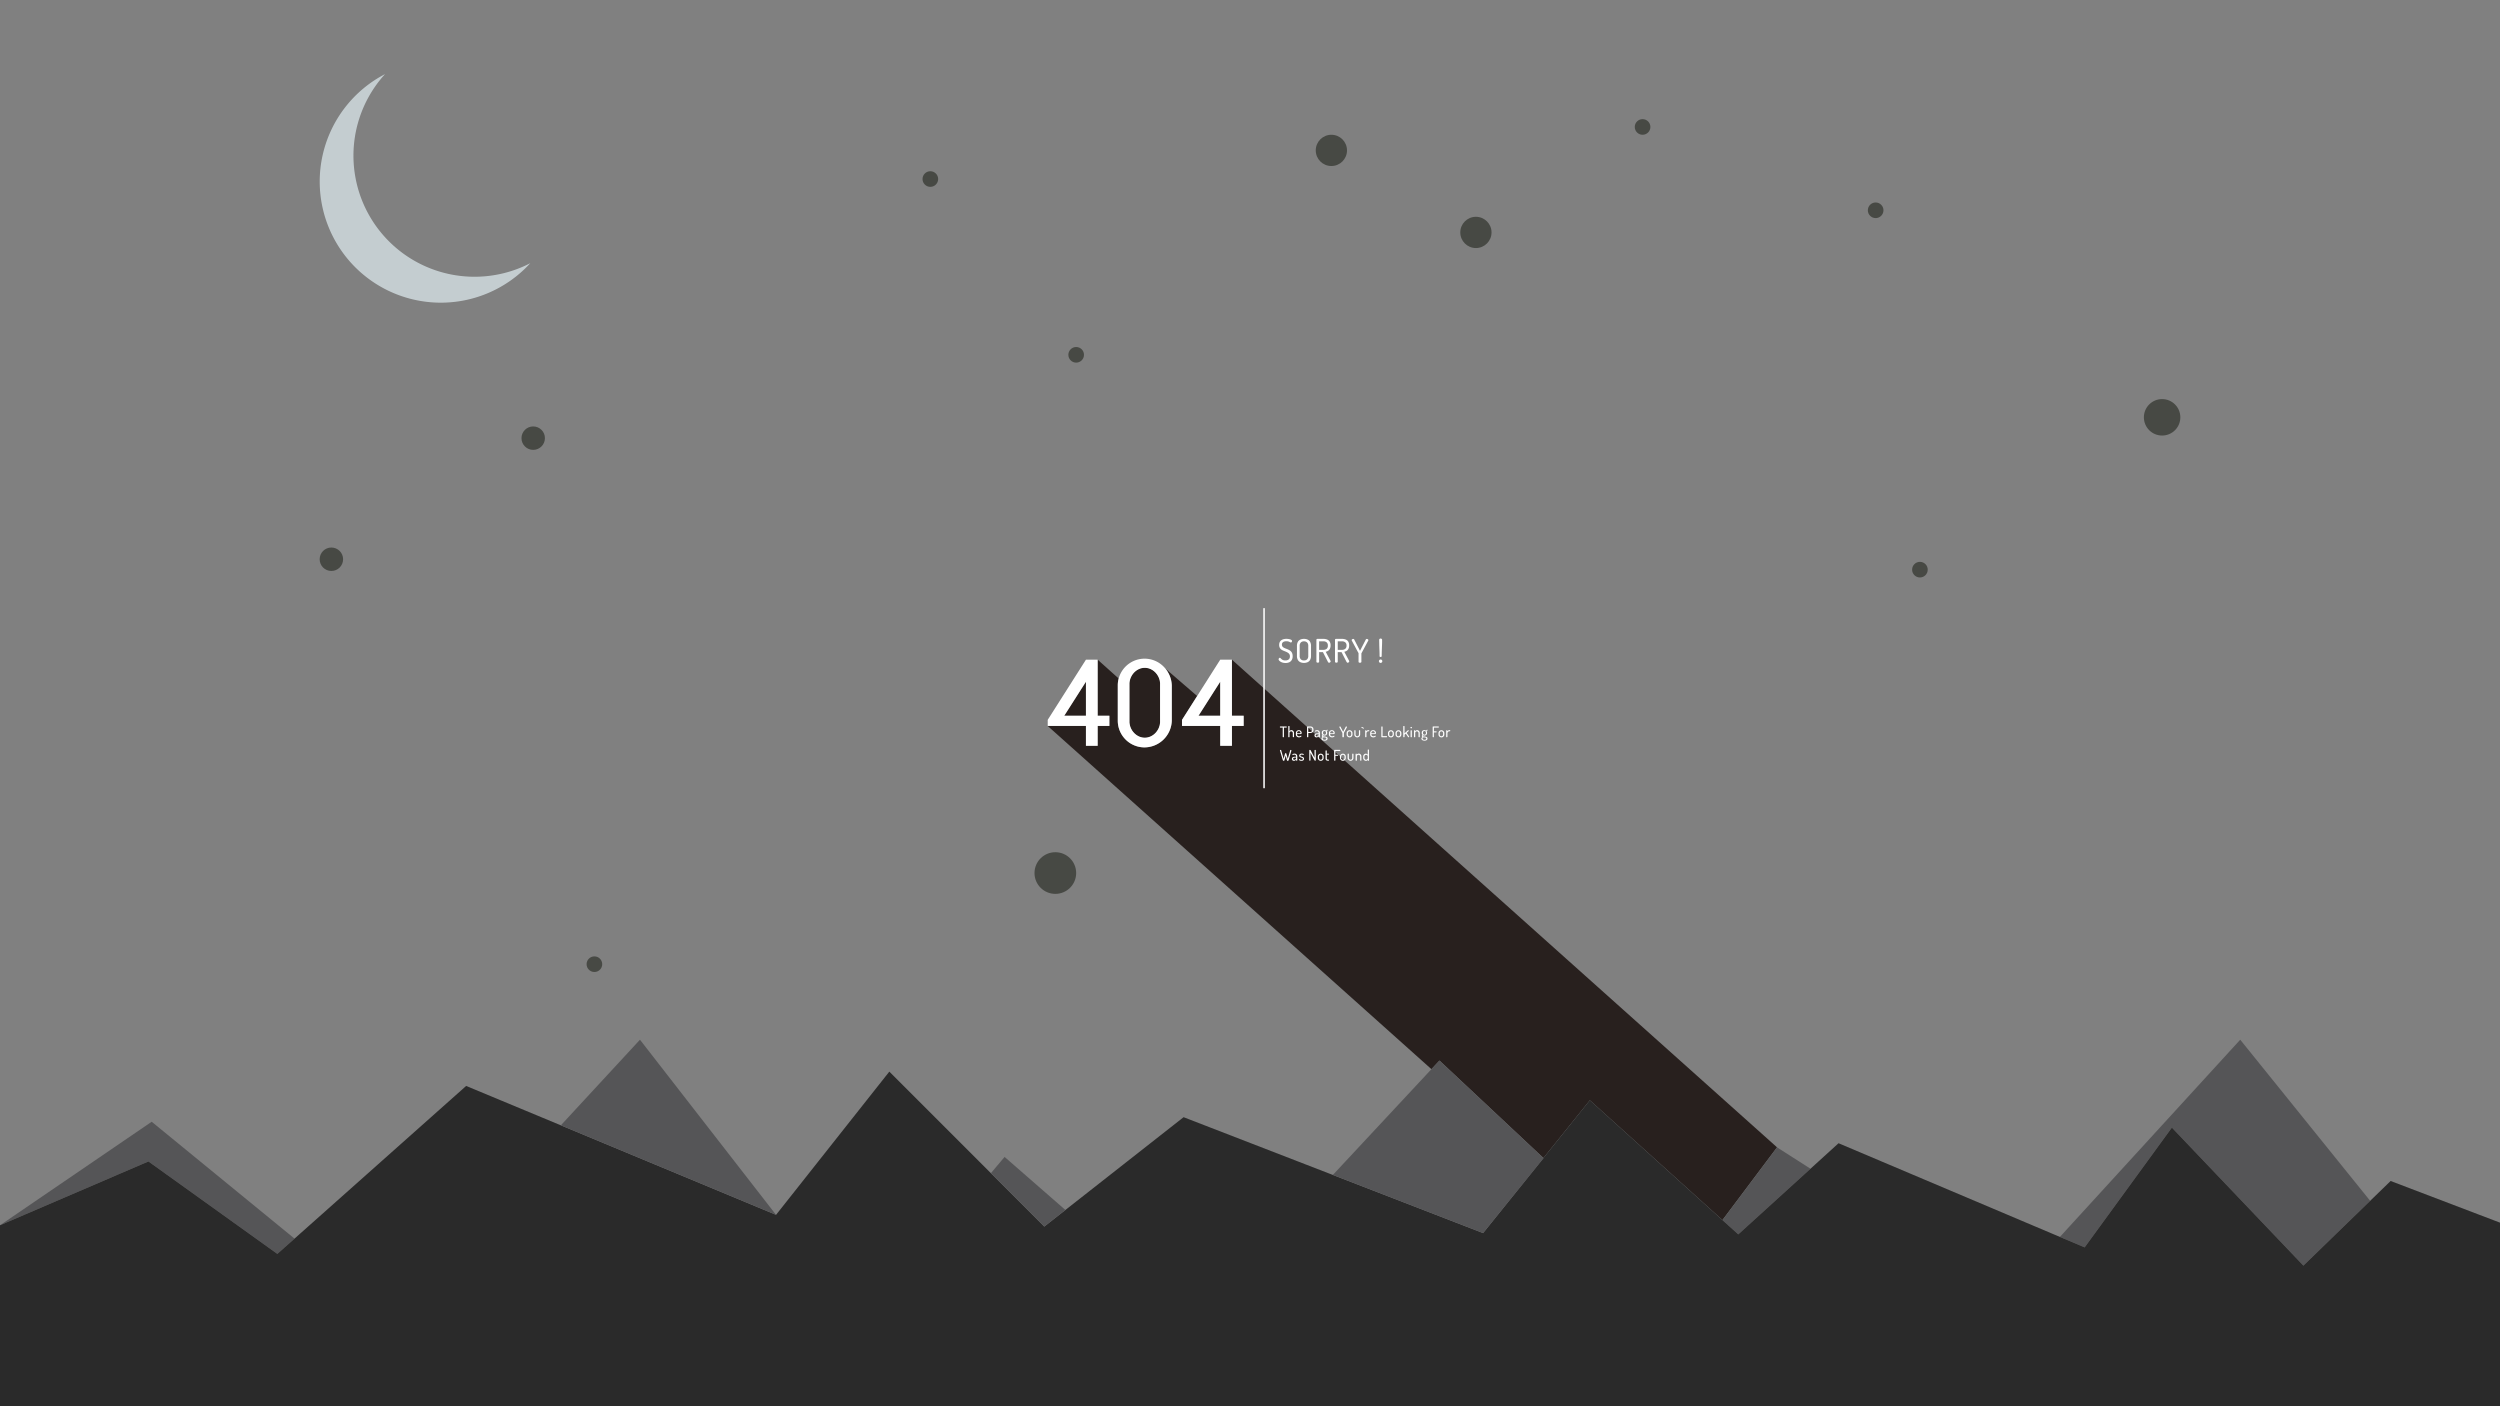 <svg id="Слой_1" data-name="Слой 1" xmlns="http://www.w3.org/2000/svg" viewBox="0 0 1920 1080"><rect x="0" y="0" width="1920" height="1080" fill="#808080" stroke="none"/><defs><style>.cls-1{fill:#28201e;}.cls-2{fill:#555557;}.cls-3{fill:#c4cdd0;}.cls-4{fill:#fff;}.cls-5{fill:#2a2a2a;}.cls-6{fill:#474944;}.cls-7{fill:none;stroke:#fff;stroke-linecap:round;stroke-miterlimit:10;stroke-width:1.17px;}</style></defs><polygon class="cls-1" points="834 523.56 834 549.7 817.33 549.7 834 523.56"/><polygon class="cls-1" points="937.12 549.7 920.45 549.7 937.12 523.56 937.12 549.7"/><path class="cls-1" d="M867.45,554.79V524.65c.39-6.27,5.47-11.74,11.74-11.74s11.35,5.47,11.74,11.74v30.14c-.39,6.27-5.47,11.74-11.74,11.74S867.84,561.06,867.45,554.79Z"/><path class="cls-1" d="M1364.76,881.15,1322.85,937,1221,845l-35.66,44.35L1105.5,814.5l-6.16,6.62L804.64,557.53H834V572.8h9V557.53h9V549.7h-9V506.64l16.14,14.44q-.21.78-.36,1.59a20,20,0,0,0-.34,3.74v27A20.55,20.55,0,0,0,879,574a21.15,21.15,0,0,0,20.94-20.55v-27a21.42,21.42,0,0,0-4.87-12.89,2.62,2.62,0,0,0-.22-.25l24.56,21.25-11.64,18.33v4.68h29.35V572.8h9V557.53h9V549.7h-9V506.64Z"/><polygon class="cls-2" points="1820.29 922.24 1769 972 1668 866 1601 958 1582 949.96 1720.5 798.5 1820.29 922.24"/><path class="cls-1" d="M867.45,554.79V524.65c.39-6.27,5.47-11.74,11.74-11.74s11.35,5.47,11.74,11.74v30.14c-.39,6.27-5.47,11.74-11.74,11.74S867.84,561.06,867.45,554.79Z"/><path class="cls-3" d="M407.28,202.1A93,93,0,1,1,295.72,56.9,93,93,0,0,0,407.28,202.1Z"/><polygon class="cls-2" points="226.2 951.26 213 963 114 892 0 941 116.5 861.5 226.2 951.26"/><path class="cls-4" d="M843,549.7V506.64h-9L806.65,549.7l-2,3.15v4.68H834V572.8h9V557.53h9V549.7Zm-9-26.14V549.7H817.33Z"/><path class="cls-4" d="M946.13,549.7V506.64h-9l-17.71,27.88-11.64,18.33v4.68h29.35V572.8h9V557.53h9V549.7Zm-9,0H920.45l16.67-26.14Z"/><polyline class="cls-2" points="1390.46 897.59 1335 948 1322.85 937.03 1364.76 881.15 1390.46 897.59"/><polygon class="cls-5" points="1920 939 1920 1080 0 1080 0 941 114 892 213 963 226.2 951.26 358 834 430.73 864.25 596 933 683 823 760.98 900.98 802 942 818.23 929.26 909 858 1023.63 902.36 1139 947 1181.28 894.41 1221 845 1322.85 937.03 1335 948 1412 878 1601 958 1668 866 1769 972 1836 907 1920 939"/><circle class="cls-6" cx="254.5" cy="429.5" r="9"/><circle class="cls-6" cx="409.5" cy="336.5" r="9"/><circle class="cls-6" cx="456.5" cy="740.5" r="6"/><circle class="cls-6" cx="1474.5" cy="437.5" r="6"/><circle class="cls-6" cx="1660.5" cy="320.5" r="14"/><circle class="cls-6" cx="1440.5" cy="161.5" r="6"/><circle class="cls-6" cx="1133.5" cy="178.5" r="12"/><circle class="cls-6" cx="1261.5" cy="97.5" r="6"/><circle class="cls-6" cx="1022.5" cy="115.5" r="12"/><circle class="cls-6" cx="826.5" cy="272.5" r="6"/><circle class="cls-6" cx="714.5" cy="137.5" r="6"/><circle class="cls-6" cx="810.5" cy="670.5" r="16"/><polygon class="cls-2" points="596 933 430.73 864.25 491.5 798.5 596 933"/><path class="cls-2" d="M818.23,929.26,802,942l-41-41c2.24-2.54,10.52-12.48,10.52-12.48Z"/><polygon class="cls-2" points="1185.5 889.5 1139 947 1023.63 902.36 1099.34 821.12 1105.5 814.5 1185.34 889.35 1185.5 889.5"/><line class="cls-7" x1="970.79" y1="467.5" x2="970.79" y2="604.89"/><path class="cls-4" d="M895.07,513.52a2.62,2.62,0,0,0-.22-.25,20.59,20.59,0,0,0-35.7,7.81q-.21.78-.36,1.59a20,20,0,0,0-.34,3.74v27A20.55,20.55,0,0,0,879,574a21.15,21.15,0,0,0,20.94-20.55v-27A21.42,21.42,0,0,0,895.07,513.52Zm-4.14,41.27c-.39,6.27-5.47,11.74-11.74,11.74s-11.35-5.47-11.74-11.74V524.65c.39-6.27,5.47-11.74,11.74-11.74s11.35,5.47,11.74,11.74Z"/><path class="cls-4" d="M987.26,509.17a7.53,7.53,0,0,1-2.8-.49,5.49,5.49,0,0,1-1.85-1.15,1.85,1.85,0,0,1-.66-1.19,1.16,1.16,0,0,1,.14-.52,1.7,1.7,0,0,1,.35-.45.69.69,0,0,1,.44-.19.83.83,0,0,1,.59.3c.19.2.43.44.73.72a3.9,3.9,0,0,0,1.14.71,4.64,4.64,0,0,0,1.82.3,4.43,4.43,0,0,0,1.83-.34,2.6,2.6,0,0,0,1.22-1,3.21,3.21,0,0,0,.44-1.74,3.13,3.13,0,0,0-.45-1.76,3.76,3.76,0,0,0-1.19-1.12,11,11,0,0,0-1.61-.81l-1.75-.71a7.49,7.49,0,0,1-1.62-.9,4.08,4.08,0,0,1-1.17-1.39,4.49,4.49,0,0,1-.46-2.16,4.58,4.58,0,0,1,.51-2.28,3.84,3.84,0,0,1,1.32-1.42,5.31,5.31,0,0,1,1.79-.74,8.4,8.4,0,0,1,1.9-.22,12,12,0,0,1,1.42.1,10.32,10.32,0,0,1,1.43.3,3.63,3.63,0,0,1,1.1.52.89.89,0,0,1,.43.74,1.28,1.28,0,0,1-.1.46,1.61,1.61,0,0,1-.3.48.66.66,0,0,1-.5.21,1.39,1.39,0,0,1-.68-.24,5.7,5.7,0,0,0-1.06-.47,5.28,5.28,0,0,0-1.74-.24,5.5,5.5,0,0,0-1.7.25,2.54,2.54,0,0,0-1.25.82,2.38,2.38,0,0,0-.46,1.53,2.33,2.33,0,0,0,.45,1.48,3.51,3.51,0,0,0,1.18.95,13.26,13.26,0,0,0,1.6.69,17.52,17.52,0,0,1,1.75.73,7.47,7.47,0,0,1,1.62,1,4.42,4.42,0,0,1,1.19,1.57,5.71,5.71,0,0,1,.45,2.42,5.62,5.62,0,0,1-.71,3,4.38,4.38,0,0,1-1.94,1.73A6.7,6.7,0,0,1,987.26,509.17Z"/><path class="cls-4" d="M1001.44,509.12a6.7,6.7,0,0,1-2.74-.54,4.24,4.24,0,0,1-1.93-1.73,6.23,6.23,0,0,1-.71-3.19v-7.55a6.23,6.23,0,0,1,.71-3.19,4.24,4.24,0,0,1,1.93-1.73,6.7,6.7,0,0,1,2.74-.54,6.8,6.8,0,0,1,2.76.54,4.17,4.17,0,0,1,1.94,1.73,6.13,6.13,0,0,1,.72,3.19v7.55a6.13,6.13,0,0,1-.72,3.19,4.17,4.17,0,0,1-1.94,1.73A6.8,6.8,0,0,1,1001.44,509.12Zm0-1.91a3.36,3.36,0,0,0,2.44-.86,3.67,3.67,0,0,0,.87-2.69v-7.55a3.67,3.67,0,0,0-.87-2.69,3.36,3.36,0,0,0-2.44-.86,3.27,3.27,0,0,0-2.41.86,3.67,3.67,0,0,0-.87,2.69v7.55a3.67,3.67,0,0,0,.87,2.69A3.27,3.27,0,0,0,1001.44,507.21Z"/><path class="cls-4" d="M1020.71,509a.76.76,0,0,1-.54-.25,2.43,2.43,0,0,1-.41-.58l-3.76-7.34h-2.91v7.36a.62.62,0,0,1-.32.57,1.5,1.5,0,0,1-.73.19,1.48,1.48,0,0,1-.71-.19.61.61,0,0,1-.34-.57V491.38a.66.66,0,0,1,.21-.5.89.89,0,0,1,.54-.23h4.59a8.09,8.09,0,0,1,2.79.47,4.08,4.08,0,0,1,2,1.55,5.13,5.13,0,0,1,.76,3,5.82,5.82,0,0,1-.49,2.53,3.9,3.9,0,0,1-1.34,1.57,5.48,5.48,0,0,1-1.91.79l3.71,7c0,.07.06.13.08.19a.88.88,0,0,1,0,.16.86.86,0,0,1-.19.53,1.41,1.41,0,0,1-.47.4A1.26,1.26,0,0,1,1020.71,509Zm-7.62-9.92h3.24a3.86,3.86,0,0,0,2.5-.76,3,3,0,0,0,.95-2.53,3,3,0,0,0-.95-2.51,3.91,3.91,0,0,0-2.5-.74h-3.24Z"/><path class="cls-4" d="M1035,509a.76.76,0,0,1-.54-.25,3.16,3.16,0,0,1-.41-.58l-3.76-7.34h-2.9v7.36a.61.61,0,0,1-.33.57,1.49,1.49,0,0,1-.72.19,1.52,1.52,0,0,1-.72-.19.62.62,0,0,1-.34-.57V491.38a.63.63,0,0,1,.22-.5.89.89,0,0,1,.54-.23h4.58a8,8,0,0,1,2.79.47,4.06,4.06,0,0,1,2,1.55,5.21,5.21,0,0,1,.75,3,5.68,5.68,0,0,1-.49,2.53,3.82,3.82,0,0,1-1.34,1.57,5.43,5.43,0,0,1-1.9.79l3.71,7c0,.07.05.13.07.19a.45.45,0,0,1,0,.16.93.93,0,0,1-.19.53,1.56,1.56,0,0,1-.48.4A1.26,1.26,0,0,1,1035,509Zm-7.61-9.92h3.23a3.84,3.84,0,0,0,2.5-.76,3,3,0,0,0,1-2.53,3,3,0,0,0-1-2.51,3.9,3.9,0,0,0-2.5-.74h-3.23Z"/><path class="cls-4" d="M1044.41,509a1.55,1.55,0,0,1-.72-.19.61.61,0,0,1-.33-.57v-6.33a.58.58,0,0,0,0-.25l-5.19-9.67-.08-.24a1.76,1.76,0,0,1,0-.19.62.62,0,0,1,.2-.45,1.37,1.37,0,0,1,.49-.31,1.45,1.45,0,0,1,.56-.12.66.66,0,0,1,.44.14,1.41,1.41,0,0,1,.31.41l4.39,8.6,4.41-8.6a1.43,1.43,0,0,1,.32-.41.69.69,0,0,1,.43-.14,1.45,1.45,0,0,1,.56.12,1.37,1.37,0,0,1,.49.31.62.62,0,0,1,.2.45,1.76,1.76,0,0,1,0,.19l-.08.24-5.18,9.67a.34.34,0,0,0-.08.25v6.33a.61.61,0,0,1-.33.57A1.46,1.46,0,0,1,1044.41,509Z"/><path class="cls-4" d="M1060.34,509.12a1.28,1.28,0,0,1-.95-.4,1.31,1.31,0,0,1-.38-.91,1.32,1.32,0,0,1,.38-.94,1.3,1.3,0,0,1,.95-.38,1.26,1.26,0,0,1,.89.38,1.29,1.29,0,0,1,.39.94,1.27,1.27,0,0,1-.39.91A1.24,1.24,0,0,1,1060.34,509.12Zm0-4.54a1,1,0,0,1-.58-.17.58.58,0,0,1-.25-.5c0-1.31,0-2.67-.08-4.09l-.15-4.27c0-1.43-.07-2.78-.07-4.07a1,1,0,0,1,.32-.8,1.28,1.28,0,0,1,1.6,0,1,1,0,0,1,.33.8c0,1.29,0,2.64-.07,4.07s-.11,2.85-.16,4.27-.09,2.78-.09,4.09a.56.56,0,0,1-.28.5A1,1,0,0,1,1060.32,504.58Z"/><path class="cls-4" d="M985.59,566.22a.63.63,0,0,1-.33-.09.27.27,0,0,1-.14-.25v-7.07h-1.84a.28.28,0,0,1-.24-.14.57.57,0,0,1-.09-.32.6.6,0,0,1,.08-.29.26.26,0,0,1,.25-.14h4.63a.27.27,0,0,1,.25.14.6.6,0,0,1,.08.29.65.65,0,0,1-.08.31.26.26,0,0,1-.25.15h-1.84v7.07a.26.26,0,0,1-.15.25A.63.63,0,0,1,985.59,566.22Z"/><path class="cls-4" d="M989.86,566.22a.5.5,0,0,1-.33-.11.29.29,0,0,1-.13-.23v-8a.27.27,0,0,1,.13-.24.56.56,0,0,1,.33-.09.64.64,0,0,1,.34.09.28.28,0,0,1,.14.24v3.71a1.7,1.7,0,0,1,.55-.59,1.52,1.52,0,0,1,.92-.27,1.76,1.76,0,0,1,1,.3,2.13,2.13,0,0,1,.73.79,2.2,2.2,0,0,1,.27,1.09v2.93a.27.27,0,0,1-.14.25.63.63,0,0,1-.33.09.59.59,0,0,1-.32-.09.26.26,0,0,1-.15-.25V563a1.27,1.27,0,0,0-.18-.64,1.6,1.6,0,0,0-.47-.5,1.14,1.14,0,0,0-.64-.19,1.12,1.12,0,0,0-.59.17,1.27,1.27,0,0,0-.47.45,1.31,1.31,0,0,0-.18.71v2.93a.31.31,0,0,1-.14.23A.58.58,0,0,1,989.86,566.22Z"/><path class="cls-4" d="M997.76,566.31a2.83,2.83,0,0,1-1.3-.28,2.19,2.19,0,0,1-.9-.77,2,2,0,0,1-.33-1.15v-1.2a1.9,1.9,0,0,1,.31-1.06,2.42,2.42,0,0,1,.83-.79,2.25,2.25,0,0,1,1.12-.29,2.22,2.22,0,0,1,1.88,1,2,2,0,0,1,.3,1.08,1.09,1.09,0,0,1-.15.65.6.6,0,0,1-.37.24,2.44,2.44,0,0,1-.48,0h-2.5v.34a1.23,1.23,0,0,0,.46,1,1.82,1.82,0,0,0,1.17.36,1.59,1.59,0,0,0,.67-.11c.16-.08.3-.15.41-.22a.53.53,0,0,1,.28-.11.32.32,0,0,1,.21.08.37.37,0,0,1,.13.17.45.45,0,0,1,0,.18.52.52,0,0,1-.21.34,2.08,2.08,0,0,1-.62.33A3,3,0,0,1,997.76,566.31Zm-1.59-3.15h2.1a.76.76,0,0,0,.41-.07.37.37,0,0,0,.09-.29,1.23,1.23,0,0,0-.16-.63,1.38,1.38,0,0,0-.46-.47,1.27,1.27,0,0,0-.67-.18,1.31,1.31,0,0,0-.65.16,1.38,1.38,0,0,0-.48.45,1.16,1.16,0,0,0-.18.63Z"/><path class="cls-4" d="M1004.28,566.22a.62.62,0,0,1-.32-.09.26.26,0,0,1-.16-.25v-7.63a.3.3,0,0,1,.11-.23.47.47,0,0,1,.28-.1h2.14a3,3,0,0,1,1.23.24,2,2,0,0,1,.86.78,2.8,2.8,0,0,1,.32,1.43v.1a2.84,2.84,0,0,1-.32,1.44,1.9,1.9,0,0,1-.88.78,3,3,0,0,1-1.25.25h-1.53v2.94a.26.26,0,0,1-.15.25A.63.63,0,0,1,1004.28,566.22Zm.48-4.08h1.53a1.51,1.51,0,0,0,1.1-.39,1.69,1.69,0,0,0,.4-1.22v-.14a1.69,1.69,0,0,0-.4-1.22,1.51,1.51,0,0,0-1.1-.39h-1.53Z"/><path class="cls-4" d="M1011.06,566.31a1.64,1.64,0,0,1-1.09-.37,1.4,1.4,0,0,1-.45-1.14,1.35,1.35,0,0,1,.34-1,1.87,1.87,0,0,1,.94-.48,6.35,6.35,0,0,1,1.38-.13h.54V563a1.88,1.88,0,0,0-.12-.66,1.12,1.12,0,0,0-1.12-.75,2.05,2.05,0,0,0-.63.08,1.87,1.87,0,0,0-.37.17.43.43,0,0,1-.24.08.28.28,0,0,1-.26-.16.64.64,0,0,1-.09-.31c0-.12.08-.23.25-.33a2.11,2.11,0,0,1,.62-.24,3.18,3.18,0,0,1,.74-.09,2.27,2.27,0,0,1,1.27.32,1.8,1.8,0,0,1,.69.81,2.76,2.76,0,0,1,.21,1.07v2.91a.33.33,0,0,1-.13.24.6.6,0,0,1-.34.1.49.49,0,0,1-.3-.1.3.3,0,0,1-.13-.24v-.46a3.9,3.9,0,0,1-.71.62A1.82,1.82,0,0,1,1011.06,566.31Zm.29-.76a1.27,1.27,0,0,0,.64-.18,1.66,1.66,0,0,0,.52-.46.79.79,0,0,0,.21-.52v-.59h-.39a6.37,6.37,0,0,0-.9.06,1.44,1.44,0,0,0-.69.24.67.67,0,0,0-.26.6.76.76,0,0,0,.25.64A.91.91,0,0,0,1011.35,565.55Z"/><path class="cls-4" d="M1017.25,568.82a3.77,3.77,0,0,1-1.2-.19,1.87,1.87,0,0,1-.84-.53,1.17,1.17,0,0,1-.32-.82,1.12,1.12,0,0,1,.28-.77,1.9,1.9,0,0,1,.64-.46,1,1,0,0,1-.41-.27.69.69,0,0,1-.17-.49.82.82,0,0,1,.16-.51,1.74,1.74,0,0,1,.41-.33,2,2,0,0,1-.48-.62,2,2,0,0,1-.17-.81v-.38a1.92,1.92,0,0,1,.25-1,1.81,1.81,0,0,1,.71-.66,2.32,2.32,0,0,1,1.08-.24,2.19,2.19,0,0,1,.73.12,2,2,0,0,1,.58.32,1.81,1.81,0,0,1,.38-.55.57.57,0,0,1,.39-.19.39.39,0,0,1,.31.12.33.33,0,0,1,.1.24.25.25,0,0,1,0,.15.49.49,0,0,1-.14.11,1,1,0,0,0-.29.13,1,1,0,0,0-.31.34,1.47,1.47,0,0,1,.25.5,1.85,1.85,0,0,1,.09.58V563a1.87,1.87,0,0,1-.26,1,1.91,1.91,0,0,1-.73.68,2.28,2.28,0,0,1-1.07.24,1.94,1.94,0,0,1-.82-.17l-.21.15a.32.32,0,0,0-.09.24.36.36,0,0,0,.26.34,2.44,2.44,0,0,0,.65.14l.84.11a4,4,0,0,1,.84.2,1.55,1.55,0,0,1,.65.43,1.22,1.22,0,0,1,.26.82,1.4,1.4,0,0,1-.31.92,1.88,1.88,0,0,1-.82.56A3.55,3.55,0,0,1,1017.25,568.82Zm0-.66a1.71,1.71,0,0,0,1-.27.83.83,0,0,0,.38-.71.63.63,0,0,0-.2-.49,1,1,0,0,0-.5-.26,3.16,3.16,0,0,0-.64-.12c-.22,0-.42,0-.6-.06a1.73,1.73,0,0,0-.63.34.74.74,0,0,0-.27.59.81.81,0,0,0,.4.71A1.8,1.8,0,0,0,1017.23,568.16Zm0-3.91a1,1,0,0,0,.81-.35,1.3,1.3,0,0,0,.3-.88v-.38a1.28,1.28,0,0,0-.3-.87,1,1,0,0,0-.82-.35,1,1,0,0,0-.83.35,1.32,1.32,0,0,0-.29.87V563a1.35,1.35,0,0,0,.3.89A1,1,0,0,0,1017.2,564.25Z"/><path class="cls-4" d="M1023.15,566.31a2.87,2.87,0,0,1-1.31-.28,2.19,2.19,0,0,1-.9-.77,2,2,0,0,1-.33-1.15v-1.2a1.91,1.91,0,0,1,.32-1.06,2.3,2.3,0,0,1,.82-.79,2.32,2.32,0,0,1,2.21,0,2.16,2.16,0,0,1,.79.74,2,2,0,0,1,.3,1.08,1.09,1.09,0,0,1-.15.65.58.58,0,0,1-.37.24,2.44,2.44,0,0,1-.48,0h-2.49v.34a1.25,1.25,0,0,0,.45,1,1.82,1.82,0,0,0,1.17.36,1.59,1.59,0,0,0,.67-.11,3.66,3.66,0,0,0,.41-.22.53.53,0,0,1,.28-.11.3.3,0,0,1,.21.08.37.37,0,0,1,.13.17.49.49,0,0,1,0,.18c0,.1-.07.21-.22.34a2.08,2.08,0,0,1-.62.33A3,3,0,0,1,1023.15,566.31Zm-1.59-3.15h2.1a.72.72,0,0,0,.4-.07.37.37,0,0,0,.1-.29,1.24,1.24,0,0,0-.17-.63,1.29,1.29,0,0,0-.46-.47,1.27,1.27,0,0,0-.67-.18,1.33,1.33,0,0,0-.65.16,1.35,1.35,0,0,0-.47.45,1.16,1.16,0,0,0-.18.63Z"/><path class="cls-4" d="M1031.44,566.22a.62.62,0,0,1-.32-.09.26.26,0,0,1-.15-.25V563a.21.21,0,0,0,0-.12l-2.35-4.38,0-.11a.25.25,0,0,1,0-.08.29.29,0,0,1,.09-.21.55.55,0,0,1,.22-.14.8.8,0,0,1,.26-.05.32.32,0,0,1,.2.06,1.17,1.17,0,0,1,.14.19l2,3.89,2-3.89a.79.79,0,0,1,.15-.19.31.31,0,0,1,.19-.06.8.8,0,0,1,.26.05.55.55,0,0,1,.22.14.29.29,0,0,1,.09.21.25.25,0,0,1,0,.08.49.49,0,0,1,0,.11l-2.34,4.38a.16.16,0,0,0,0,.12v2.87a.26.26,0,0,1-.15.25A.63.63,0,0,1,1031.44,566.22Z"/><path class="cls-4" d="M1036.45,566.31a2.07,2.07,0,0,1-1.11-.31,2.27,2.27,0,0,1-.82-.81,2,2,0,0,1-.31-1.08V563a2,2,0,0,1,.3-1.07,2.25,2.25,0,0,1,.82-.8,2.08,2.08,0,0,1,1.12-.31,2.24,2.24,0,0,1,1.11.29,2.3,2.3,0,0,1,.82.79,2,2,0,0,1,.32,1.1v1.16a2,2,0,0,1-.32,1.07,2.38,2.38,0,0,1-.82.82A2.16,2.16,0,0,1,1036.45,566.31Zm0-.85a1.19,1.19,0,0,0,.66-.2,1.41,1.41,0,0,0,.47-.5,1.29,1.29,0,0,0,.17-.65V563a1.2,1.2,0,0,0-.17-.64,1.6,1.6,0,0,0-.47-.5,1.18,1.18,0,0,0-.66-.19,1.13,1.13,0,0,0-.65.19,1.5,1.5,0,0,0-.47.5,1.21,1.21,0,0,0-.18.64v1.16a1.3,1.3,0,0,0,.18.65,1.26,1.26,0,0,0,.47.5A1.16,1.16,0,0,0,1036.45,565.46Z"/><path class="cls-4" d="M1042.38,566.31a2.12,2.12,0,0,1-1.14-.31,2.41,2.41,0,0,1-.82-.8,2.06,2.06,0,0,1-.3-1.07v-3a.3.3,0,0,1,.14-.24.59.59,0,0,1,.66,0,.32.32,0,0,1,.14.24v3a1.3,1.3,0,0,0,.17.64,1.41,1.41,0,0,0,.48.49,1.17,1.17,0,0,0,1.31,0,1.38,1.38,0,0,0,.47-.49,1.3,1.3,0,0,0,.17-.64v-3a.3.3,0,0,1,.15-.24.57.57,0,0,1,.32-.09.55.55,0,0,1,.34.09.3.3,0,0,1,.13.24v3a2,2,0,0,1-.3,1.07,2.3,2.3,0,0,1-.81.8A2.07,2.07,0,0,1,1042.38,566.31Z"/><path class="cls-4" d="M1047.13,559.59l-.05,0-.07,0-1.29-.66a.29.29,0,0,1-.15-.27.39.39,0,0,1,.09-.26.26.26,0,0,1,.22-.12.25.25,0,0,1,.12,0l1.33.7a.26.26,0,0,1,.14.25.43.43,0,0,1-.09.26A.3.3,0,0,1,1047.13,559.59Z"/><path class="cls-4" d="M1048.94,566.22a.52.52,0,0,1-.33-.11.32.32,0,0,1-.13-.23v-4.71a.29.29,0,0,1,.13-.24.58.58,0,0,1,.33-.09.52.52,0,0,1,.31.09.27.27,0,0,1,.13.24v.53a1.8,1.8,0,0,1,.84-.79,1.41,1.41,0,0,1,.65-.14h.38a.34.34,0,0,1,.26.12.49.49,0,0,1,.11.31.48.48,0,0,1-.11.3.34.34,0,0,1-.26.12h-.38a1.35,1.35,0,0,0-.7.2,1.59,1.59,0,0,0-.54.58,1.75,1.75,0,0,0-.21.89v2.59a.28.28,0,0,1-.14.23A.55.55,0,0,1,1048.94,566.22Z"/><path class="cls-4" d="M1054.83,566.31a2.87,2.87,0,0,1-1.31-.28,2.1,2.1,0,0,1-.89-.77,2,2,0,0,1-.33-1.15v-1.2a1.9,1.9,0,0,1,.31-1.06,2.39,2.39,0,0,1,.82-.79,2.28,2.28,0,0,1,1.12-.29,2.23,2.23,0,0,1,1.09.27,2.16,2.16,0,0,1,.79.74,2,2,0,0,1,.3,1.08,1.18,1.18,0,0,1-.14.65.63.63,0,0,1-.38.24,2.42,2.42,0,0,1-.47,0h-2.5v.34a1.25,1.25,0,0,0,.45,1,1.82,1.82,0,0,0,1.17.36,1.59,1.59,0,0,0,.67-.11,3.66,3.66,0,0,0,.41-.22.53.53,0,0,1,.28-.11.29.29,0,0,1,.21.08.37.37,0,0,1,.13.17.49.49,0,0,1,0,.18c0,.1-.07.21-.22.34a2.08,2.08,0,0,1-.62.33A2.91,2.91,0,0,1,1054.83,566.31Zm-1.59-3.15h2.1a.72.72,0,0,0,.4-.07.37.37,0,0,0,.1-.29,1.24,1.24,0,0,0-.17-.63,1.29,1.29,0,0,0-.46-.47,1.24,1.24,0,0,0-.67-.18,1.27,1.27,0,0,0-.64.16,1.3,1.3,0,0,0-.48.45,1.16,1.16,0,0,0-.18.63Z"/><path class="cls-4" d="M1061.3,566.22a.53.53,0,0,1-.3-.09.27.27,0,0,1-.13-.25v-7.63a.26.26,0,0,1,.15-.25.72.72,0,0,1,.32-.08.73.73,0,0,1,.33.08.26.26,0,0,1,.15.25v7.1h3.11a.24.24,0,0,1,.23.14.56.56,0,0,1,.08.3.6.6,0,0,1-.08.29.24.24,0,0,1-.23.14Z"/><path class="cls-4" d="M1068.23,566.31a2.07,2.07,0,0,1-1.11-.31,2.35,2.35,0,0,1-.82-.81,2.1,2.1,0,0,1-.3-1.08V563a2,2,0,0,1,.3-1.07,2.3,2.3,0,0,1,.81-.8,2.1,2.1,0,0,1,1.12-.31,2.28,2.28,0,0,1,1.12.29,2.39,2.39,0,0,1,.82.79,2,2,0,0,1,.31,1.1v1.16a2,2,0,0,1-.31,1.07,2.47,2.47,0,0,1-.82.82A2.2,2.2,0,0,1,1068.23,566.31Zm0-.85a1.14,1.14,0,0,0,.66-.2,1.26,1.26,0,0,0,.47-.5,1.3,1.3,0,0,0,.18-.65V563a1.21,1.21,0,0,0-.18-.64,1.4,1.4,0,0,0-.47-.5,1.22,1.22,0,0,0-1.31,0,1.47,1.47,0,0,0-.46.5,1.21,1.21,0,0,0-.18.64v1.16a1.4,1.4,0,0,0,.17.65,1.26,1.26,0,0,0,.47.5A1.18,1.18,0,0,0,1068.23,565.46Z"/><path class="cls-4" d="M1074,566.31a2.07,2.07,0,0,1-1.11-.31,2.27,2.27,0,0,1-.82-.81,2.11,2.11,0,0,1-.31-1.08V563a2,2,0,0,1,.3-1.07,2.33,2.33,0,0,1,.82-.8,2.08,2.08,0,0,1,1.12-.31,2.24,2.24,0,0,1,1.11.29,2.3,2.3,0,0,1,.82.79,2,2,0,0,1,.32,1.1v1.16a2,2,0,0,1-.32,1.07,2.38,2.38,0,0,1-.82.82A2.16,2.16,0,0,1,1074,566.31Zm0-.85a1.19,1.19,0,0,0,.66-.2,1.41,1.41,0,0,0,.47-.5,1.29,1.29,0,0,0,.17-.65V563a1.2,1.2,0,0,0-.17-.64,1.6,1.6,0,0,0-.47-.5,1.18,1.18,0,0,0-.66-.19,1.13,1.13,0,0,0-.65.19,1.5,1.5,0,0,0-.47.5,1.2,1.2,0,0,0-.17.64v1.16a1.29,1.29,0,0,0,.17.65,1.26,1.26,0,0,0,.47.5A1.16,1.16,0,0,0,1074,565.46Z"/><path class="cls-4" d="M1078.18,566.22a.48.48,0,0,1-.32-.11.31.31,0,0,1-.14-.23v-8a.28.28,0,0,1,.14-.24.53.53,0,0,1,.32-.09.65.65,0,0,1,.35.09.28.28,0,0,1,.14.24v5.31l2.59-2.34a.32.32,0,0,1,.2-.08.44.44,0,0,1,.22.07.55.55,0,0,1,.18.16.37.37,0,0,1,.08.22.35.35,0,0,1,0,.12.19.19,0,0,1-.08.1l-1.57,1.4,1.88,2.74a.27.27,0,0,1,.06.17.4.4,0,0,1-.08.22.61.61,0,0,1-.2.19.53.53,0,0,1-.24.06.33.33,0,0,1-.27-.14l-1.8-2.65-.94.84v1.57a.31.31,0,0,1-.14.23A.58.58,0,0,1,1078.18,566.22Z"/><path class="cls-4" d="M1083.81,559.36a.57.57,0,0,1-.42-.16.53.53,0,0,1-.17-.38.52.52,0,0,1,.17-.38.61.61,0,0,1,.42-.16.62.62,0,0,1,.41.16.52.52,0,0,1,.17.38.53.53,0,0,1-.17.38A.57.57,0,0,1,1083.81,559.36Zm0,6.86a.53.53,0,0,1-.34-.11.32.32,0,0,1-.13-.23v-4.71a.29.29,0,0,1,.13-.24.59.59,0,0,1,.34-.09.58.58,0,0,1,.33.09.27.27,0,0,1,.15.24v4.71a.29.29,0,0,1-.15.23A.52.52,0,0,1,1083.81,566.22Z"/><path class="cls-4" d="M1086.42,566.22a.53.53,0,0,1-.34-.11.31.31,0,0,1-.12-.23v-4.71a.29.29,0,0,1,.12-.24.59.59,0,0,1,.34-.09.54.54,0,0,1,.31.09.29.29,0,0,1,.12.24v.46a1.68,1.68,0,0,1,.57-.59,1.61,1.61,0,0,1,.95-.27,1.76,1.76,0,0,1,1,.3,2.21,2.21,0,0,1,1,1.88v2.93a.26.26,0,0,1-.15.25.6.6,0,0,1-.33.09.56.56,0,0,1-.31-.09.26.26,0,0,1-.15-.25V563a1.27,1.27,0,0,0-.18-.64,1.5,1.5,0,0,0-.47-.5,1.15,1.15,0,0,0-.65-.19,1.18,1.18,0,0,0-.59.17,1.24,1.24,0,0,0-.46.45,1.31,1.31,0,0,0-.18.71v2.93a.29.29,0,0,1-.15.23A.52.52,0,0,1,1086.42,566.22Z"/><path class="cls-4" d="M1094,568.82a3.79,3.79,0,0,1-1.21-.19,2,2,0,0,1-.84-.53,1.16,1.16,0,0,1-.31-.82,1.07,1.07,0,0,1,.28-.77,1.72,1.72,0,0,1,.64-.46,1,1,0,0,1-.42-.27.69.69,0,0,1-.16-.49.76.76,0,0,1,.16-.51,1.68,1.68,0,0,1,.4-.33,1.79,1.79,0,0,1-.47-.62,1.84,1.84,0,0,1-.17-.81v-.38a1.82,1.82,0,0,1,.25-1,1.68,1.68,0,0,1,.71-.66,2.25,2.25,0,0,1,1.07-.24,2.15,2.15,0,0,1,.73.12,2.23,2.23,0,0,1,.59.32,1.65,1.65,0,0,1,.38-.55.55.55,0,0,1,.39-.19.4.4,0,0,1,.31.12.37.37,0,0,1,.1.24.2.2,0,0,1-.06.15.38.38,0,0,1-.14.11,1,1,0,0,0-.29.13,1,1,0,0,0-.31.34,1.49,1.49,0,0,1,.26.5,2.2,2.2,0,0,1,.08.58V563a1.78,1.78,0,0,1-.26,1,1.82,1.82,0,0,1-.72.68,2.34,2.34,0,0,1-1.07.24,2,2,0,0,1-.83-.17l-.2.15a.33.33,0,0,0-.1.24.36.36,0,0,0,.26.34,2.53,2.53,0,0,0,.65.14l.84.11a3.69,3.69,0,0,1,.84.2,1.52,1.52,0,0,1,.66.43,1.22,1.22,0,0,1,.25.82,1.35,1.35,0,0,1-.31.92,1.82,1.82,0,0,1-.82.56A3.49,3.49,0,0,1,1094,568.82Zm0-.66a1.71,1.71,0,0,0,1-.27.82.82,0,0,0,.37-.71.63.63,0,0,0-.19-.49,1.14,1.14,0,0,0-.5-.26,3.44,3.44,0,0,0-.64-.12c-.23,0-.43,0-.61-.06a1.91,1.91,0,0,0-.63.34.74.74,0,0,0-.27.59.83.83,0,0,0,.4.71A1.84,1.84,0,0,0,1093.94,568.16Zm0-3.91a1,1,0,0,0,.82-.35,1.3,1.3,0,0,0,.29-.88v-.38a1.27,1.27,0,0,0-.29-.87,1,1,0,0,0-.83-.35,1,1,0,0,0-.82.35,1.27,1.27,0,0,0-.29.87V563a1.4,1.4,0,0,0,.29.89A1,1,0,0,0,1093.9,564.25Z"/><path class="cls-4" d="M1100.77,566.22a.76.76,0,0,1-.33-.08.26.26,0,0,1-.15-.25v-7.63a.3.3,0,0,1,.14-.26.6.6,0,0,1,.29-.08h4a.27.27,0,0,1,.25.14.55.55,0,0,1,0,.59.25.25,0,0,1-.24.13h-3.48v2.89H1103a.29.29,0,0,1,.24.12.47.47,0,0,1,.09.28.53.53,0,0,1-.08.27.29.29,0,0,1-.25.12h-1.78v3.43a.26.26,0,0,1-.15.25A.73.73,0,0,1,1100.77,566.22Z"/><path class="cls-4" d="M1107,566.31a2.08,2.08,0,0,1-1.12-.31,2.25,2.25,0,0,1-.81-.81,2,2,0,0,1-.31-1.08V563a2,2,0,0,1,.3-1.07,2.3,2.3,0,0,1,.81-.8,2.11,2.11,0,0,1,1.13-.31,2.24,2.24,0,0,1,1.11.29,2.39,2.39,0,0,1,.82.79,2,2,0,0,1,.31,1.1v1.16a2,2,0,0,1-.31,1.07,2.47,2.47,0,0,1-.82.82A2.16,2.16,0,0,1,1107,566.31Zm0-.85a1.14,1.14,0,0,0,.65-.2,1.26,1.26,0,0,0,.47-.5,1.3,1.3,0,0,0,.18-.65V563a1.21,1.21,0,0,0-.18-.64,1.4,1.4,0,0,0-.47-.5,1.13,1.13,0,0,0-.65-.19,1.16,1.16,0,0,0-.66.19,1.47,1.47,0,0,0-.46.5,1.21,1.21,0,0,0-.18.64v1.16a1.4,1.4,0,0,0,.17.65,1.33,1.33,0,0,0,.47.5A1.19,1.19,0,0,0,1107,565.46Z"/><path class="cls-4" d="M1111.14,566.22a.5.5,0,0,1-.32-.11.29.29,0,0,1-.13-.23v-4.71a.27.27,0,0,1,.13-.24.55.55,0,0,1,.32-.09.53.53,0,0,1,.32.09.29.29,0,0,1,.13.24v.53a1.57,1.57,0,0,1,.34-.45,1.77,1.77,0,0,1,.5-.34,1.39,1.39,0,0,1,.64-.14h.39a.32.32,0,0,1,.25.12.44.44,0,0,1,.11.31.43.43,0,0,1-.11.3.32.32,0,0,1-.25.12h-.39a1.34,1.34,0,0,0-.69.2,1.59,1.59,0,0,0-.54.58,1.75,1.75,0,0,0-.21.89v2.59a.31.31,0,0,1-.14.23A.58.58,0,0,1,1111.14,566.22Z"/><path class="cls-4" d="M985.85,584.29a.77.77,0,0,1-.36-.09.41.41,0,0,1-.23-.24L983,576.41a.34.34,0,0,1,0-.1.25.25,0,0,1,.09-.2.55.55,0,0,1,.22-.14.74.74,0,0,1,.25-.05.64.64,0,0,1,.24.05.23.23,0,0,1,.13.17l1.91,6.74,1.08-4.16a.35.35,0,0,1,.19-.22.63.63,0,0,1,.3-.07.62.62,0,0,1,.31.07.3.3,0,0,1,.17.22l1.09,4.16,1.92-6.74A.23.23,0,0,1,991,576a.48.48,0,0,1,.22-.05.75.75,0,0,1,.26.05.59.59,0,0,1,.23.14.25.25,0,0,1,.09.2.19.19,0,0,1,0,.1L989.59,584a.45.45,0,0,1-.23.24.78.78,0,0,1-.37.09.81.81,0,0,1-.37-.09.35.35,0,0,1-.21-.24l-1-3.75-1,3.75a.43.43,0,0,1-.22.24A.79.79,0,0,1,985.85,584.29Z"/><path class="cls-4" d="M993.71,584.31a1.63,1.63,0,0,1-1.08-.37,1.4,1.4,0,0,1-.45-1.14,1.3,1.3,0,0,1,.34-1,1.87,1.87,0,0,1,.94-.48,6.19,6.19,0,0,1,1.37-.13h.55V581a1.69,1.69,0,0,0-.13-.66,1.12,1.12,0,0,0-1.12-.75,2.15,2.15,0,0,0-.63.08,2.19,2.19,0,0,0-.37.17.43.43,0,0,1-.24.08.28.28,0,0,1-.26-.16.64.64,0,0,1-.09-.31c0-.12.09-.23.25-.33a2.3,2.3,0,0,1,.63-.24,3.1,3.1,0,0,1,.73-.09,2.25,2.25,0,0,1,1.27.32,1.8,1.8,0,0,1,.69.81,2.76,2.76,0,0,1,.21,1.07v2.91a.3.3,0,0,1-.13.24.59.59,0,0,1-.33.1.52.52,0,0,1-.31-.1.33.33,0,0,1-.13-.24v-.46a3.33,3.33,0,0,1-.71.62A1.8,1.8,0,0,1,993.71,584.31Zm.3-.76a1.27,1.27,0,0,0,.64-.18,1.78,1.78,0,0,0,.52-.46.85.85,0,0,0,.21-.52v-.59H995a6.37,6.37,0,0,0-.9.06,1.53,1.53,0,0,0-.69.24.7.7,0,0,0-.26.6.76.76,0,0,0,.25.64A1,1,0,0,0,994,583.55Z"/><path class="cls-4" d="M999.49,584.31a3.2,3.2,0,0,1-1-.14,2.25,2.25,0,0,1-.66-.34.55.55,0,0,1-.23-.38.43.43,0,0,1,0-.19.52.52,0,0,1,.12-.17A.23.23,0,0,1,998,583a.48.48,0,0,1,.29.14,3,3,0,0,0,.43.26,1.81,1.81,0,0,0,.78.14,1.3,1.3,0,0,0,.85-.22.7.7,0,0,0,.23-.5.69.69,0,0,0-.2-.54,1.53,1.53,0,0,0-.52-.29l-.67-.21a3.58,3.58,0,0,1-.67-.26,1.28,1.28,0,0,1-.52-.43,1.25,1.25,0,0,1-.2-.74,1.54,1.54,0,0,1,.77-1.35,2.17,2.17,0,0,1,1.09-.24,3.87,3.87,0,0,1,.77.08,2.15,2.15,0,0,1,.6.23c.16.1.23.2.23.3a.45.45,0,0,1,0,.18.57.57,0,0,1-.13.21.25.25,0,0,1-.2.09.61.61,0,0,1-.26-.09,3.1,3.1,0,0,0-.39-.16,1.89,1.89,0,0,0-.56-.08,1.23,1.23,0,0,0-.61.13.8.8,0,0,0-.32.31.66.66,0,0,0-.11.35.56.56,0,0,0,.2.45,1.57,1.57,0,0,0,.52.25l.68.2a2.77,2.77,0,0,1,.67.27,1.49,1.49,0,0,1,.52.48,1.42,1.42,0,0,1,.21.82,1.35,1.35,0,0,1-.5,1.1A2.16,2.16,0,0,1,999.49,584.31Z"/><path class="cls-4" d="M1006,584.22a.62.62,0,0,1-.32-.09.26.26,0,0,1-.15-.25v-7.63a.27.27,0,0,1,.15-.26.71.71,0,0,1,.32-.07.59.59,0,0,1,.31.07.7.7,0,0,1,.23.2,2.84,2.84,0,0,1,.2.33l2.82,5.53v-5.8a.26.26,0,0,1,.15-.25.72.72,0,0,1,.32-.08.73.73,0,0,1,.33.08.26.26,0,0,1,.15.25v7.63a.26.26,0,0,1-.15.25.63.63,0,0,1-.33.09.48.48,0,0,1-.33-.13,1.08,1.08,0,0,1-.26-.3l-3-5.71v5.8a.26.26,0,0,1-.15.25A.63.63,0,0,1,1006,584.22Z"/><path class="cls-4" d="M1014.31,584.31a2.07,2.07,0,0,1-1.11-.31,2.35,2.35,0,0,1-.82-.81,2.1,2.1,0,0,1-.3-1.08V581a2,2,0,0,1,.3-1.07,2.3,2.3,0,0,1,.81-.8,2.08,2.08,0,0,1,1.12-.31,2.31,2.31,0,0,1,1.12.29,2.39,2.39,0,0,1,.82.79,2,2,0,0,1,.31,1.1v1.16a2,2,0,0,1-.31,1.07,2.47,2.47,0,0,1-.82.82A2.22,2.22,0,0,1,1014.31,584.31Zm0-.85a1.19,1.19,0,0,0,.66-.2,1.26,1.26,0,0,0,.47-.5,1.3,1.3,0,0,0,.18-.65V581a1.21,1.21,0,0,0-.18-.64,1.4,1.4,0,0,0-.47-.5,1.18,1.18,0,0,0-.66-.19,1.13,1.13,0,0,0-.65.19,1.47,1.47,0,0,0-.46.5,1.21,1.21,0,0,0-.18.64v1.16a1.4,1.4,0,0,0,.17.65,1.26,1.26,0,0,0,.47.5A1.18,1.18,0,0,0,1014.31,583.46Z"/><path class="cls-4" d="M1019.9,584.22a2.11,2.11,0,0,1-1.4-.41,1.6,1.6,0,0,1-.49-1.31v-5.84a.27.27,0,0,1,.15-.24.62.62,0,0,1,.32-.09.63.63,0,0,1,.33.09.27.27,0,0,1,.15.24v2.18h1.43a.25.25,0,0,1,.21.11.56.56,0,0,1,.07.26.53.53,0,0,1-.07.26.24.24,0,0,1-.21.1H1019v2.93a.92.92,0,0,0,.21.69,1.06,1.06,0,0,0,.73.2h.35a.39.39,0,0,1,.31.12.51.51,0,0,1,.1.29.53.53,0,0,1-.1.29.39.39,0,0,1-.31.13Z"/><path class="cls-4" d="M1025.11,584.22a.72.72,0,0,1-.32-.08.26.26,0,0,1-.16-.25v-7.63a.3.3,0,0,1,.14-.26.6.6,0,0,1,.29-.08h4a.27.27,0,0,1,.25.14.55.55,0,0,1,0,.59.25.25,0,0,1-.24.13h-3.48v2.89h1.78a.27.27,0,0,1,.24.12.47.47,0,0,1,.09.28.53.53,0,0,1-.08.27.29.29,0,0,1-.25.12h-1.78v3.43a.26.26,0,0,1-.15.25A.73.73,0,0,1,1025.11,584.22Z"/><path class="cls-4" d="M1031.31,584.31a2.13,2.13,0,0,1-1.12-.31,2.25,2.25,0,0,1-.81-.81,2,2,0,0,1-.31-1.08V581a2,2,0,0,1,.3-1.07,2.3,2.3,0,0,1,.81-.8,2.11,2.11,0,0,1,1.13-.31,2.24,2.24,0,0,1,1.11.29,2.39,2.39,0,0,1,.82.79,2,2,0,0,1,.31,1.1v1.16a2,2,0,0,1-.31,1.07,2.47,2.47,0,0,1-.82.82A2.16,2.16,0,0,1,1031.31,584.31Zm0-.85a1.19,1.19,0,0,0,.66-.2,1.38,1.38,0,0,0,.64-1.15V581a1.3,1.3,0,0,0-.17-.64,1.6,1.6,0,0,0-.47-.5,1.18,1.18,0,0,0-.66-.19,1.16,1.16,0,0,0-.66.19,1.57,1.57,0,0,0-.46.5,1.21,1.21,0,0,0-.18.64v1.16a1.4,1.4,0,0,0,.17.65,1.33,1.33,0,0,0,.47.5A1.19,1.19,0,0,0,1031.31,583.46Z"/><path class="cls-4" d="M1037.23,584.31a2.11,2.11,0,0,1-1.13-.31,2.33,2.33,0,0,1-.82-.8,2.07,2.07,0,0,1-.31-1.07v-3a.31.31,0,0,1,.15-.24.59.59,0,0,1,.66,0,.32.32,0,0,1,.14.24v3a1.2,1.2,0,0,0,.17.64,1.47,1.47,0,0,0,.47.49,1.19,1.19,0,0,0,1.32,0,1.27,1.27,0,0,0,.46-.49,1.2,1.2,0,0,0,.17-.64v-3a.3.3,0,0,1,.15-.24.63.63,0,0,1,.33-.09.55.55,0,0,1,.34.09.3.3,0,0,1,.13.24v3a2,2,0,0,1-.3,1.07,2.25,2.25,0,0,1-.82.8A2.07,2.07,0,0,1,1037.23,584.31Z"/><path class="cls-4" d="M1041.56,584.22a.53.53,0,0,1-.34-.11.32.32,0,0,1-.13-.23v-4.71a.29.29,0,0,1,.13-.24.59.59,0,0,1,.34-.09.49.49,0,0,1,.3.09.27.27,0,0,1,.13.24v.46a1.68,1.68,0,0,1,.57-.59,1.59,1.59,0,0,1,1-.27,1.78,1.78,0,0,1,1,.3,2.31,2.31,0,0,1,.73.79,2.2,2.2,0,0,1,.27,1.09v2.93a.26.26,0,0,1-.15.25.63.63,0,0,1-.33.09.62.62,0,0,1-.32-.09.27.27,0,0,1-.14-.25V581a1.27,1.27,0,0,0-.18-.64,1.5,1.5,0,0,0-.47-.5,1.15,1.15,0,0,0-.65-.19,1.18,1.18,0,0,0-.59.17,1.24,1.24,0,0,0-.46.45,1.31,1.31,0,0,0-.18.71v2.93a.29.29,0,0,1-.15.23A.52.52,0,0,1,1041.56,584.22Z"/><path class="cls-4" d="M1048.94,584.31a1.81,1.81,0,0,1-1-.31,2.31,2.31,0,0,1-.73-.82,2.17,2.17,0,0,1-.28-1.07V581a2.11,2.11,0,0,1,.28-1.09,2.22,2.22,0,0,1,.73-.79,1.84,1.84,0,0,1,1-.3,1.54,1.54,0,0,1,.92.27,1.68,1.68,0,0,1,.57.59v-3.71a.26.26,0,0,1,.14-.24.62.62,0,0,1,.34-.09.54.54,0,0,1,.33.09.27.27,0,0,1,.13.24v8a.29.29,0,0,1-.13.23.52.52,0,0,1-.64,0,.32.32,0,0,1-.13-.23v-.46a1.48,1.48,0,0,1-.6.62A1.78,1.78,0,0,1,1048.94,584.31Zm.22-.85a1.17,1.17,0,0,0,.66-.2,1.79,1.79,0,0,0,.46-.45.84.84,0,0,0,.17-.4V581a1.32,1.32,0,0,0-.19-.71,1.37,1.37,0,0,0-.48-.45,1.25,1.25,0,0,0-.61-.17,1.13,1.13,0,0,0-.65.19,1.4,1.4,0,0,0-.47.5,1.27,1.27,0,0,0-.18.64v1.16a1.27,1.27,0,0,0,.18.64,1.22,1.22,0,0,0,.47.51A1.13,1.13,0,0,0,1049.16,583.46Z"/></svg>
